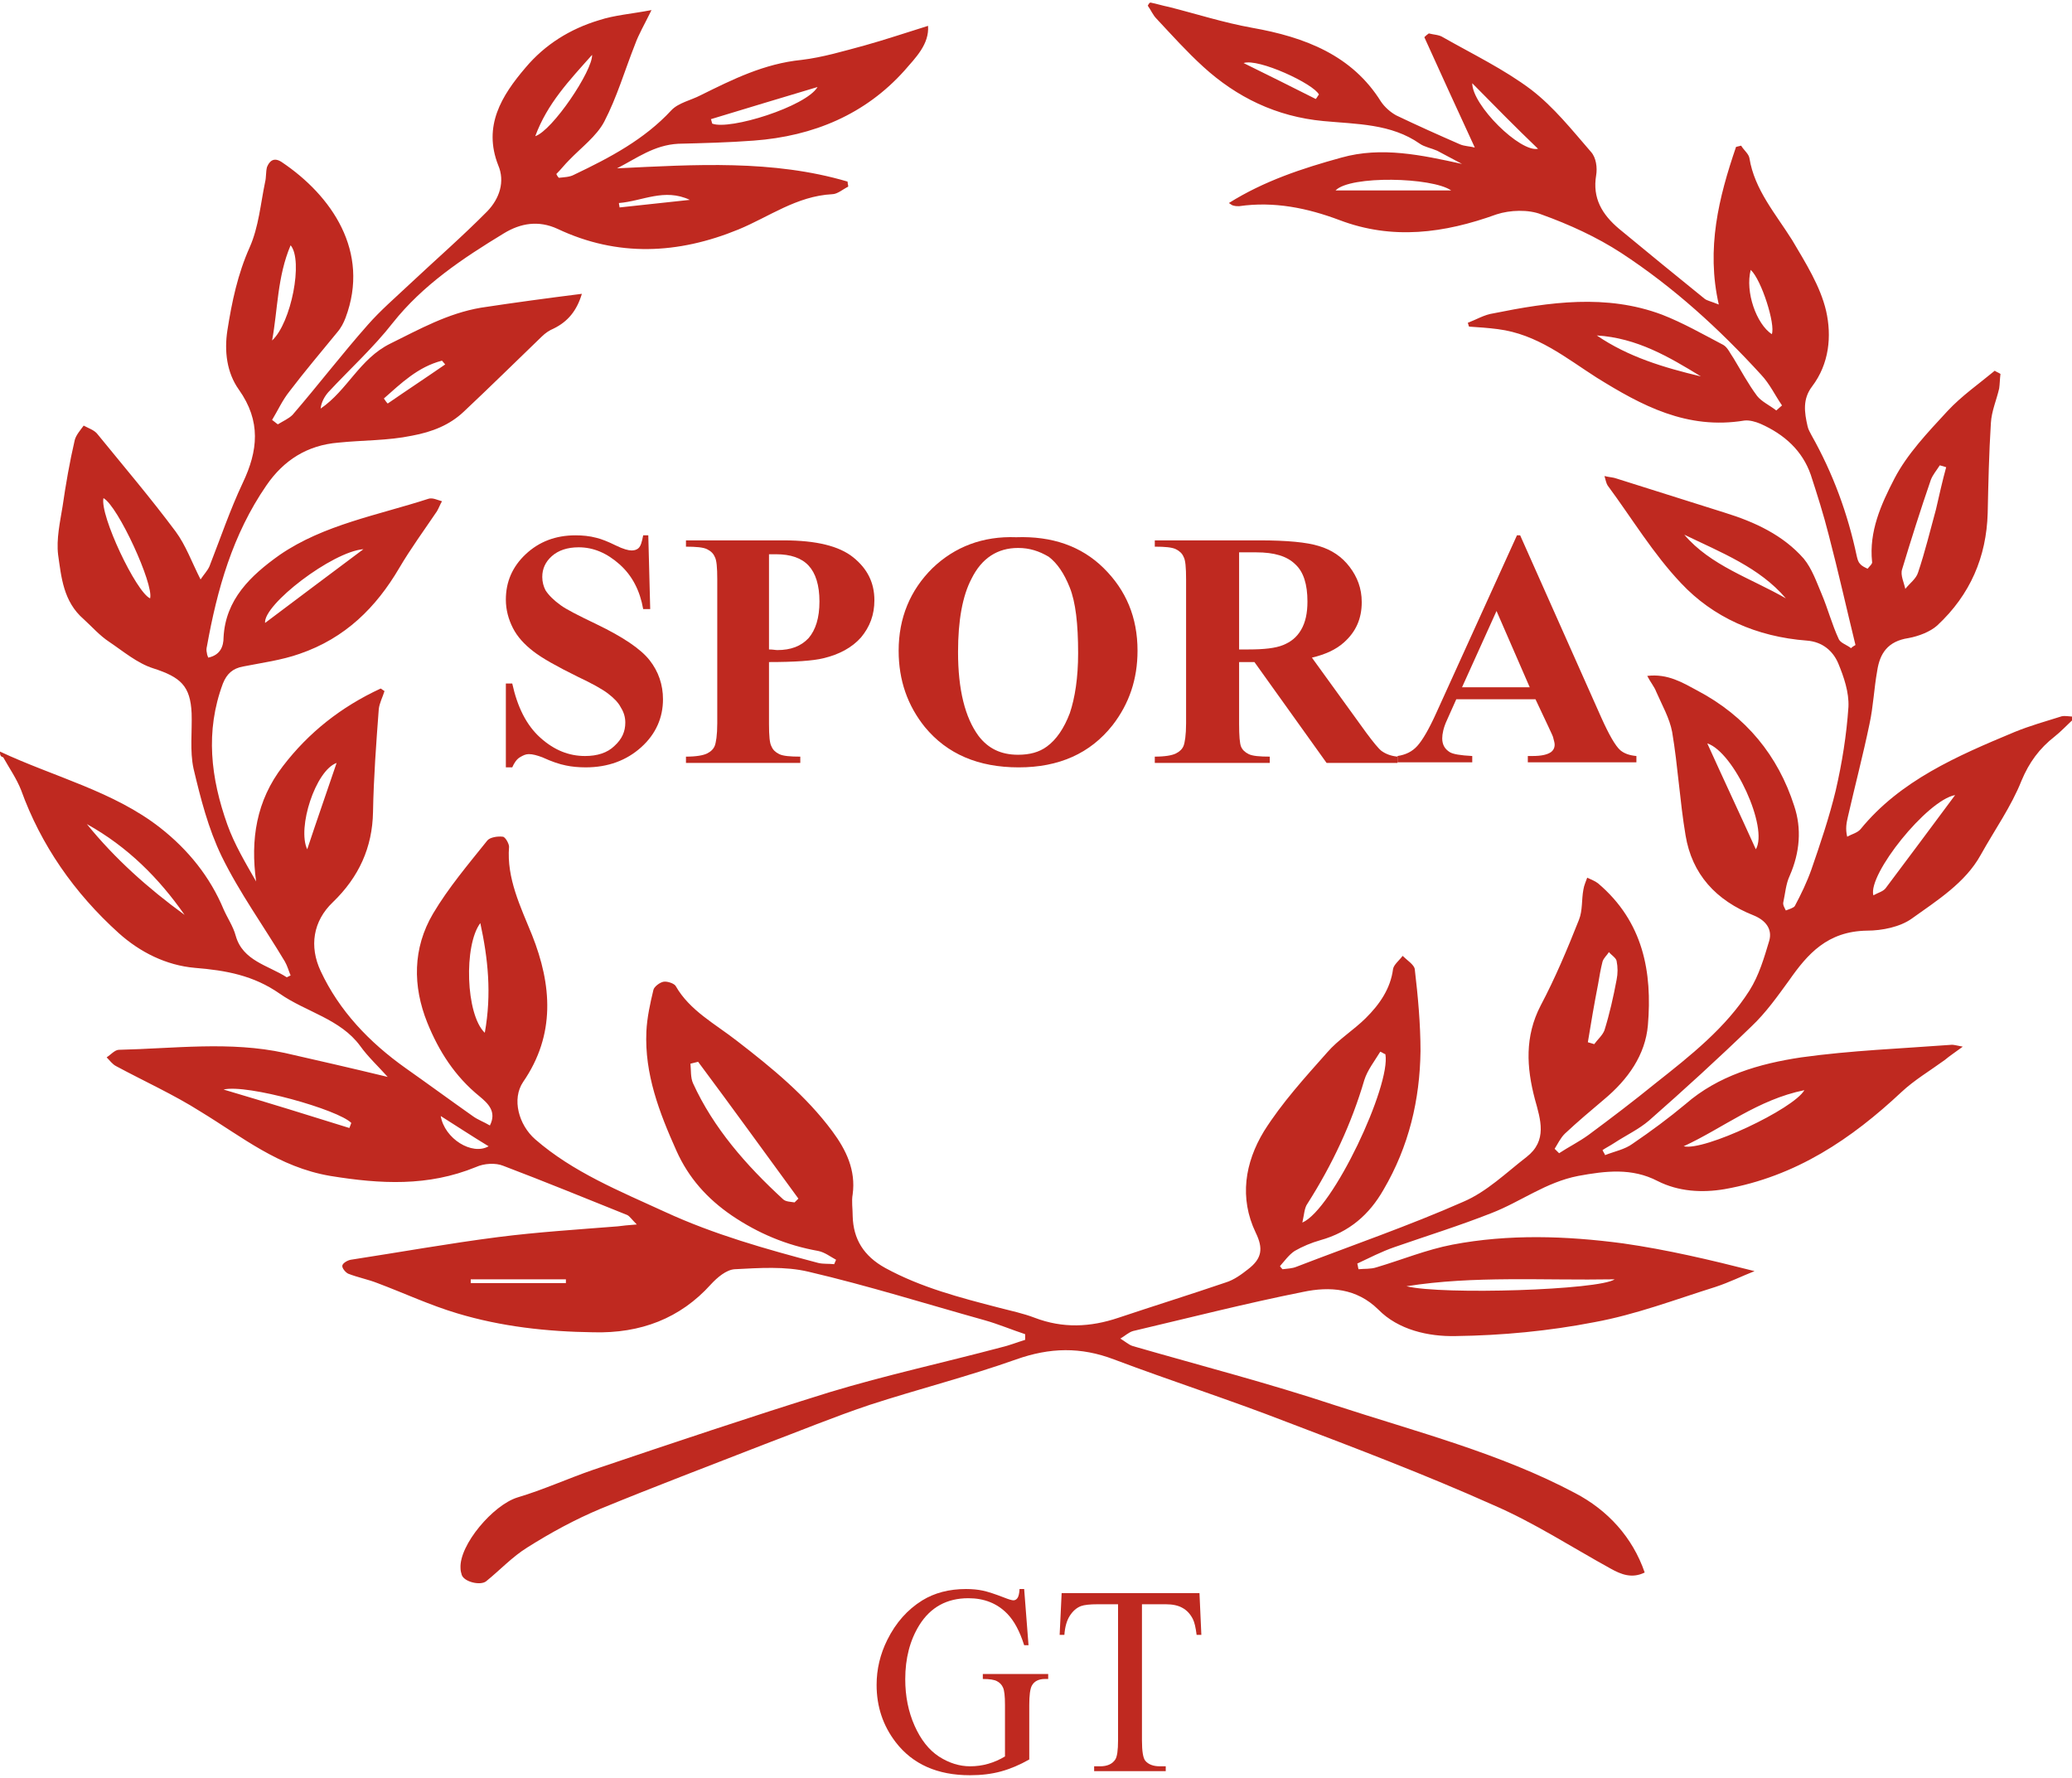 <svg width="387" height="332" viewBox="0 0 387 332" fill="none" xmlns="http://www.w3.org/2000/svg">
<g clip-path="url(#clip0_6222_13948)">
<path d="M0 140.359C10.021 145.069 21.235 147.777 29.944 154.607C35.193 158.728 39.249 163.792 41.754 169.797C42.47 171.445 43.544 172.976 44.021 174.742C45.333 179.452 50.105 180.277 53.564 182.514C53.803 182.396 54.042 182.278 54.28 182.161C53.922 181.336 53.684 180.394 53.207 179.57C49.27 172.976 44.736 166.735 41.396 159.906C38.891 154.725 37.459 149.073 36.147 143.538C35.431 140.241 35.908 136.591 35.789 133.176C35.551 128.113 33.761 126.465 28.631 124.816C25.649 123.874 23.024 121.637 20.4 119.87C18.61 118.693 17.179 117.044 15.628 115.631C11.81 112.334 11.453 107.742 10.856 103.621C10.498 100.677 11.214 97.498 11.691 94.554C12.288 90.433 13.003 86.311 13.958 82.19C14.196 81.248 15.031 80.306 15.628 79.482C16.463 79.953 17.656 80.306 18.253 81.13C23.144 87.136 28.154 93.023 32.807 99.264C34.715 101.855 35.789 104.916 37.459 108.213C38.175 107.153 38.772 106.565 39.13 105.74C41.157 100.559 42.947 95.261 45.333 90.197C48.196 84.192 48.793 78.658 44.617 72.77C42.35 69.591 41.873 65.587 42.47 61.702C43.305 56.403 44.379 51.222 46.645 46.158C48.315 42.391 48.673 38.034 49.508 34.03C49.747 33.088 49.628 32.146 49.866 31.204C50.343 30.027 51.178 29.32 52.61 30.262C61.915 36.503 69.192 46.983 64.54 59.347C64.182 60.289 63.705 61.231 62.989 62.055C60.007 65.705 56.905 69.355 54.042 73.123C52.729 74.772 51.894 76.656 50.821 78.422C51.178 78.658 51.536 79.011 51.894 79.246C52.849 78.658 53.922 78.187 54.638 77.48C59.41 71.946 63.824 66.176 68.715 60.642C71.101 57.934 73.845 55.578 76.469 53.106C81.361 48.514 86.371 44.157 91.024 39.447C93.29 37.092 94.364 33.912 93.052 30.851C90.189 23.55 93.648 17.898 98.182 12.6C101.761 8.36 106.413 5.417 111.901 3.768C114.764 2.826 117.985 2.591 121.683 1.884C120.371 4.592 119.297 6.359 118.581 8.36C116.673 13.188 115.241 18.134 112.855 22.726C111.424 25.434 108.56 27.554 106.294 29.909C105.459 30.733 104.743 31.675 103.908 32.499C104.027 32.735 104.146 32.97 104.385 33.206C105.339 33.088 106.413 33.088 107.248 32.617C113.929 29.438 120.371 26.023 125.381 20.607C126.694 19.194 129.08 18.723 130.869 17.781C136.834 14.837 142.679 11.893 149.718 11.187C153.655 10.716 157.592 9.538 161.528 8.478C165.346 7.418 169.163 6.123 173.339 4.828C173.577 8.243 171.072 10.716 168.925 13.188C161.648 21.313 151.985 25.434 140.771 26.259C136.118 26.612 131.346 26.73 126.694 26.847C122.16 27.083 118.939 29.556 115.241 31.44C129.795 30.733 144.35 29.791 158.307 33.912C158.307 34.266 158.427 34.501 158.427 34.854C157.472 35.325 156.399 36.267 155.444 36.267C148.764 36.621 143.634 40.507 137.908 42.861C126.694 47.454 115.36 48.042 104.146 42.744C100.568 41.095 97.227 41.684 94.126 43.568C86.371 48.278 78.975 53.224 73.368 60.289C69.789 64.881 65.375 68.884 61.319 73.241C60.603 74.065 60.007 75.125 59.887 76.303C64.898 72.888 67.164 67 72.891 64.174C78.378 61.466 83.627 58.522 89.831 57.463C96.034 56.521 102.118 55.696 108.68 54.872C107.725 58.051 106.055 60.053 103.431 61.348C102.596 61.702 101.88 62.173 101.164 62.879C96.273 67.589 91.501 72.299 86.61 76.891C83.985 79.364 80.764 80.659 76.947 81.366C72.413 82.308 67.761 82.19 63.227 82.661C57.382 83.132 52.968 85.958 49.747 90.668C43.424 99.853 40.561 110.097 38.652 120.695C38.533 121.166 38.533 121.519 38.652 121.99C38.652 122.225 38.772 122.461 38.891 122.814C41.157 122.343 41.754 120.695 41.754 119.046C42.112 111.981 46.764 107.507 52.252 103.621C60.484 97.969 70.624 96.203 80.048 93.141C80.764 92.906 81.719 93.376 82.554 93.612C82.196 94.201 81.957 94.907 81.599 95.496C79.213 99.029 76.708 102.443 74.561 106.094C70.266 113.394 64.54 119.164 55.95 122.108C52.61 123.285 49.031 123.756 45.452 124.463C43.424 124.816 42.35 125.876 41.635 127.642C38.294 136.591 39.368 145.305 42.47 154.018C43.782 157.668 45.81 161.083 47.838 164.616C46.764 156.844 47.838 149.544 52.849 143.067C57.62 136.827 63.705 131.999 71.101 128.584C71.34 128.702 71.578 128.937 71.817 129.055C71.459 130.233 70.862 131.292 70.743 132.47C70.266 138.828 69.789 145.187 69.67 151.663C69.55 158.257 67.045 163.792 62.154 168.502C58.456 172.034 57.74 176.744 59.887 181.336C63.347 188.755 68.954 194.642 75.754 199.47C79.929 202.414 84.105 205.475 88.28 208.419C89.234 209.126 90.308 209.479 91.501 210.185C92.813 207.595 91.143 206.064 89.592 204.769C84.94 201.001 81.957 196.291 79.81 190.992C77.066 184.162 77.066 177.097 80.883 170.621C83.747 165.793 87.445 161.436 91.024 156.962C91.501 156.373 92.933 156.138 93.887 156.255C94.364 156.255 95.08 157.551 95.08 158.139C94.603 164.027 97.227 169.326 99.375 174.625C103.073 183.927 103.789 193.229 97.704 202.061C95.557 205.24 96.869 210.068 99.971 212.776C107.01 218.899 115.718 222.431 124.188 226.317C133.374 230.556 143.037 233.264 152.82 235.855C153.774 236.09 154.848 235.973 155.802 236.09C155.921 235.855 156.041 235.502 156.16 235.266C155.086 234.677 154.013 233.853 152.82 233.618C146.855 232.558 141.606 230.321 136.715 227.024C132.062 223.844 128.602 219.959 126.336 214.895C123.115 207.713 120.371 200.53 120.729 192.64C120.848 190.05 121.445 187.342 122.041 184.869C122.16 184.28 123.234 183.456 123.95 183.338C124.666 183.22 125.978 183.691 126.216 184.162C128.841 188.755 133.613 191.227 137.669 194.407C144.23 199.47 150.553 204.651 155.444 211.245C158.069 214.778 159.858 218.546 159.262 223.02C159.023 224.315 159.262 225.728 159.262 227.141C159.381 231.38 161.29 234.56 165.346 236.797C172.027 240.447 179.304 242.331 186.581 244.215C188.847 244.804 191.114 245.275 193.261 246.099C198.511 248.101 203.64 247.866 208.889 246.099C215.57 243.862 222.37 241.743 228.931 239.505C230.482 239.034 231.914 237.974 233.107 237.032C235.731 235.031 235.97 233.147 234.538 230.203C231.437 223.727 232.51 217.133 236.089 211.245C239.429 205.946 243.724 201.236 247.9 196.526C249.928 194.171 252.791 192.405 255.057 190.168C257.682 187.577 259.71 184.633 260.187 180.983C260.307 180.159 261.38 179.335 261.977 178.51C262.812 179.335 264.124 180.159 264.243 180.983C264.84 186.046 265.317 191.227 265.317 196.291C265.198 205.358 263.17 214.071 258.398 222.196C255.773 226.788 252.075 230.085 246.587 231.616C244.917 232.087 243.247 232.793 241.815 233.618C240.742 234.324 239.907 235.502 239.072 236.444C239.191 236.679 239.43 236.915 239.549 237.032C240.384 236.915 241.338 236.915 242.173 236.561C252.552 232.558 263.17 228.908 273.31 224.433C277.724 222.549 281.303 219.017 285.12 216.073C289.057 213.011 287.745 209.126 286.671 205.24C285.12 199.352 284.762 193.582 287.745 187.813C290.489 182.632 292.755 177.215 294.903 171.799C295.618 170.032 295.38 168.031 295.738 166.147C295.857 165.322 296.215 164.616 296.454 163.909C297.169 164.263 297.885 164.498 298.482 164.969C306.952 172.152 308.622 181.572 307.787 191.463C307.31 196.997 304.089 201.589 299.555 205.358C297.05 207.477 294.664 209.479 292.278 211.716C291.443 212.54 290.966 213.6 290.369 214.542C290.608 214.778 290.966 215.131 291.204 215.366C292.994 214.189 294.903 213.247 296.692 211.952C300.987 208.772 305.162 205.593 309.218 202.296C315.78 197.115 322.341 191.934 326.755 184.987C328.544 182.161 329.499 178.864 330.453 175.684C331.05 173.565 329.857 171.916 327.59 170.974C320.432 168.148 316.018 163.203 314.825 156.02C313.752 149.661 313.394 143.067 312.32 136.709C311.843 134.118 310.411 131.646 309.338 129.173C308.98 128.231 308.264 127.407 307.667 126.229C311.485 125.758 314.348 127.524 316.973 128.937C326.159 133.765 332.123 141.183 335.106 150.486C336.537 154.725 336.18 159.199 334.271 163.556C333.555 165.087 333.436 166.853 333.078 168.502C332.959 168.973 333.316 169.561 333.555 170.032C334.151 169.797 334.987 169.561 335.225 169.208C336.418 166.971 337.492 164.734 338.327 162.378C339.997 157.551 341.667 152.605 342.86 147.66C344.053 142.479 344.888 137.298 345.246 131.999C345.365 129.291 344.411 126.465 343.337 123.874C342.383 121.637 340.474 119.87 337.492 119.635C328.067 118.928 319.955 115.278 313.99 108.92C308.741 103.385 304.804 96.791 300.271 90.668C300.032 90.315 299.913 89.726 299.675 88.902C300.629 89.138 301.345 89.138 301.941 89.373C308.622 91.493 315.422 93.612 322.102 95.732C327.829 97.498 333.078 99.971 336.895 104.327C338.446 106.211 339.281 108.684 340.236 110.921C341.429 113.747 342.144 116.573 343.457 119.399C343.815 120.106 345.008 120.459 345.723 121.048C345.962 120.812 346.32 120.577 346.558 120.459C344.888 113.63 343.337 106.682 341.548 99.853C340.594 96.085 339.401 92.317 338.208 88.666C336.657 84.192 333.316 81.13 328.783 79.129C327.948 78.775 326.755 78.422 325.801 78.54C315.064 80.306 306.594 75.714 298.243 70.533C292.517 66.883 287.148 62.408 279.752 61.466C277.962 61.231 276.173 61.113 274.384 60.995C274.264 60.76 274.264 60.524 274.145 60.289C275.696 59.7 277.247 58.758 278.917 58.522C289.415 56.403 300.033 54.872 310.411 58.758C314.348 60.289 318.046 62.408 321.864 64.41C322.699 64.881 323.176 66.058 323.773 66.883C325.204 69.238 326.516 71.71 328.187 73.948C329.022 75.007 330.573 75.714 331.766 76.656C332.123 76.303 332.481 76.067 332.839 75.714C331.527 73.83 330.573 71.71 328.902 69.944C321.148 61.466 312.678 53.694 302.776 47.218C298.243 44.275 293.113 41.919 287.864 40.035C285.478 39.093 282.019 39.211 279.513 40.035C269.731 43.568 260.068 44.863 250.166 41.095C244.201 38.858 237.998 37.563 231.437 38.505C231.079 38.505 230.721 38.505 230.363 38.387C230.244 38.387 230.005 38.269 229.528 37.916C236.089 33.795 243.247 31.44 250.524 29.438C258.04 27.318 265.556 28.967 273.071 30.615C271.52 29.791 269.97 28.967 268.419 28.143C267.345 27.672 266.033 27.436 265.198 26.847C259.829 23.079 253.387 23.197 247.184 22.608C238.356 21.784 230.959 18.134 224.756 12.482C221.654 9.656 218.91 6.594 216.047 3.533C215.331 2.826 214.974 1.884 214.377 1.06C214.496 0.824 214.616 0.589 214.854 0.471C216.047 0.707 217.121 1.06 218.314 1.295C223.444 2.591 228.573 4.239 233.823 5.181C243.843 6.947 252.552 10.362 257.921 18.958C258.636 20.018 259.71 20.96 260.784 21.549C264.721 23.433 268.657 25.199 272.713 26.965C273.548 27.318 274.622 27.318 275.457 27.554C272.236 20.607 269.134 13.777 266.033 6.947C266.271 6.712 266.51 6.476 266.868 6.241C267.703 6.476 268.777 6.476 269.492 6.947C275.099 10.127 280.945 12.953 285.955 16.721C290.25 20.018 293.59 24.257 297.169 28.378C298.124 29.438 298.362 31.322 298.124 32.735C297.408 36.974 299.197 40.035 302.418 42.744C307.667 47.1 313.036 51.457 318.404 55.814C318.881 56.167 319.597 56.285 321.029 56.874C318.643 46.394 321.029 36.856 324.25 27.436C324.608 27.318 324.846 27.318 325.204 27.201C325.681 28.025 326.636 28.731 326.755 29.556C327.709 35.443 331.646 39.918 334.748 44.863C337.253 49.102 339.997 53.459 341.071 58.051C342.144 62.761 341.667 67.942 338.446 72.181C336.657 74.536 337.015 77.009 337.611 79.6C337.73 80.189 338.088 80.777 338.327 81.248C342.383 88.431 345.127 95.967 346.797 103.856C346.916 104.327 347.036 104.916 347.393 105.269C347.751 105.74 348.348 105.976 348.825 106.211C349.183 105.74 349.779 105.269 349.66 104.916C349.064 99.264 351.33 94.201 353.836 89.373C356.221 84.781 360.039 80.777 363.737 76.774C366.362 73.948 369.583 71.71 372.565 69.238C372.923 69.473 373.281 69.591 373.639 69.826C373.52 70.768 373.52 71.71 373.4 72.535C372.923 74.654 371.969 76.774 371.849 79.011C371.492 84.663 371.372 90.315 371.253 95.849C371.014 103.974 368.032 111.039 361.828 116.809C360.516 117.986 358.369 118.811 356.46 119.164C352.523 119.753 351.092 122.108 350.614 125.287C350.018 128.584 349.899 131.881 349.183 135.178C347.99 140.948 346.439 146.835 345.127 152.605C344.888 153.665 344.65 154.725 345.008 156.255C345.843 155.784 346.916 155.549 347.513 154.842C354.909 145.776 365.527 141.183 376.263 136.709C379.127 135.531 382.109 134.707 385.091 133.765C385.569 133.647 386.284 133.765 387.716 133.883C386.046 135.414 384.972 136.591 383.779 137.533C380.916 139.77 379.007 142.361 377.576 145.776C375.667 150.603 372.565 154.96 369.941 159.67C367.078 164.851 361.828 168.148 357.057 171.563C354.909 173.094 351.569 173.8 348.706 173.8C341.309 173.918 337.611 178.157 334.151 183.103C332.004 186.046 329.857 189.108 327.113 191.698C320.909 197.704 314.587 203.474 308.025 209.243C306.117 210.892 303.611 212.069 301.464 213.482C300.748 213.953 300.032 214.307 299.317 214.778C299.436 215.131 299.675 215.366 299.794 215.72C301.583 215.013 303.492 214.66 304.924 213.6C308.383 211.245 311.724 208.772 314.825 206.182C320.909 200.883 328.544 198.646 336.418 197.468C345.723 196.173 355.148 195.82 364.572 195.113C364.93 195.113 365.407 195.231 366.6 195.466C365.169 196.526 364.095 197.233 363.26 197.939C360.516 199.941 357.534 201.707 355.148 203.945C345.843 212.658 335.464 219.723 322.102 222.078C317.927 222.785 313.513 222.549 309.576 220.547C304.804 218.075 299.913 218.663 294.783 219.605C288.699 220.783 284.047 224.433 278.559 226.553C272.594 228.908 266.51 230.792 260.426 232.911C258.04 233.735 255.773 234.913 253.507 235.973C253.626 236.326 253.626 236.679 253.745 237.032C254.819 236.915 256.012 237.032 257.085 236.679C261.857 235.266 266.391 233.382 271.282 232.44C281.78 230.438 292.517 230.792 303.134 232.205C311.366 233.382 319.359 235.266 327.709 237.386C325.323 238.328 322.938 239.505 320.432 240.329C312.917 242.685 305.52 245.511 297.766 246.924C289.296 248.572 280.587 249.396 271.878 249.514C266.749 249.632 261.142 248.337 257.443 244.569C253.387 240.565 248.377 240.212 243.366 241.271C232.749 243.391 222.131 246.099 211.633 248.572C210.798 248.808 210.082 249.514 209.247 249.985C210.082 250.456 210.798 251.163 211.633 251.398C224.279 255.048 237.044 258.345 249.45 262.467C264.601 267.412 280.229 271.416 294.187 278.834C300.271 282.013 304.924 287.077 307.19 293.671C304.804 294.848 302.776 294.024 300.868 292.964C293.59 288.961 286.552 284.368 278.917 281.071C266.271 275.419 253.268 270.474 240.265 265.528C229.647 261.407 218.672 257.874 208.054 253.871C201.851 251.516 196.125 251.634 189.802 253.871C180.855 257.05 171.549 259.405 162.483 262.349C155.802 264.586 149.241 267.294 142.679 269.767C132.42 273.771 122.16 277.656 112.139 281.778C107.367 283.78 102.834 286.252 98.54 288.961C95.676 290.727 93.41 293.2 90.785 295.319C89.712 296.143 86.729 295.437 86.252 294.142C86.133 293.788 86.013 293.317 86.013 292.846C85.775 288.49 92.097 281.071 96.631 279.658C101.403 278.245 106.055 276.126 110.827 274.477C125.501 269.532 140.174 264.586 154.967 259.994C165.465 256.815 176.321 254.46 186.939 251.634C188.49 251.28 189.921 250.692 191.472 250.221C191.472 249.867 191.472 249.514 191.472 249.161C188.967 248.337 186.462 247.277 183.956 246.57C172.981 243.509 162.125 240.094 151.03 237.503C146.616 236.444 141.844 236.797 137.192 237.032C135.641 237.15 133.971 238.563 132.778 239.859C127.052 246.217 119.655 249.043 110.827 248.808C102.118 248.69 93.648 247.748 85.417 245.275C80.287 243.744 75.515 241.507 70.505 239.623C68.715 238.916 66.806 238.563 65.017 237.857C64.54 237.621 63.824 236.797 63.943 236.326C64.063 235.855 64.898 235.384 65.494 235.266C74.68 233.853 83.866 232.205 93.052 231.027C100.448 230.085 107.964 229.614 115.36 229.025C116.315 228.908 117.269 228.79 118.939 228.672C117.985 227.73 117.627 227.141 117.15 226.906C109.515 223.844 101.761 220.665 94.006 217.721C92.575 217.133 90.427 217.25 88.876 217.957C79.929 221.607 71.101 221.136 61.677 219.605C52.014 217.957 45.214 212.305 37.459 207.595C32.449 204.416 26.961 201.943 21.712 199.117C20.996 198.763 20.519 198.057 19.923 197.468C20.638 196.997 21.474 196.055 22.189 196.055C32.568 195.82 42.947 194.407 53.207 196.644C59.41 198.057 65.614 199.47 72.413 201.118C70.624 199.117 68.715 197.35 67.284 195.349C63.585 190.285 57.143 188.99 52.252 185.575C47.361 182.161 42.231 181.219 36.386 180.748C31.017 180.277 26.126 177.804 22.189 174.271C13.838 166.735 7.635 157.786 3.937 147.542C3.102 145.422 1.789 143.538 0.596 141.419C0 141.301 0 140.83 0 140.359ZM130.392 198.292C129.915 198.41 129.437 198.528 128.96 198.646C129.08 199.823 128.96 201.236 129.437 202.296C133.255 210.656 139.339 217.604 146.258 223.962C146.736 224.433 147.69 224.433 148.406 224.551C148.644 224.315 148.883 224.08 149.122 223.844C142.918 215.366 136.715 206.771 130.392 198.292ZM258.756 196.879C258.398 196.762 258.159 196.526 257.801 196.408C256.728 198.175 255.415 199.823 254.819 201.707C252.433 209.832 248.854 217.486 244.201 224.786C243.605 225.611 243.605 226.788 243.247 228.319C248.973 225.846 259.829 202.649 258.756 196.879ZM262.692 240.212C269.492 241.86 298.72 240.918 301.583 238.916C288.103 239.152 275.338 238.21 262.692 240.212ZM363.499 87.254C363.141 87.136 362.783 87.018 362.306 86.9C361.709 87.842 360.993 88.666 360.635 89.609C358.727 95.143 356.937 100.795 355.267 106.329C354.909 107.389 355.625 108.802 355.864 109.979C356.699 108.92 357.892 108.095 358.249 106.918C359.562 103.032 360.516 99.029 361.59 95.143C362.186 92.552 362.783 89.844 363.499 87.254ZM365.169 148.484C359.92 149.426 348.825 163.321 349.899 167.206C350.734 166.735 351.688 166.5 352.165 165.911C356.341 160.377 360.516 154.725 365.169 148.484ZM90.547 192.876C91.859 185.575 91.143 178.981 89.712 172.387C86.61 176.509 86.968 189.461 90.547 192.876ZM327.948 158.61C330.334 154.607 323.892 140.477 318.881 138.828C321.864 145.422 324.966 152.016 327.948 158.61ZM314.467 214.071C318.285 215.013 334.987 207.124 337.015 203.591C328.306 205.358 321.864 210.656 314.467 214.071ZM19.326 93.023C18.61 96.203 25.41 110.568 28.035 111.746C28.751 109.155 22.07 94.554 19.326 93.023ZM16.224 153.9C21.474 160.377 27.677 165.911 34.477 170.857C29.705 164.027 23.859 158.139 16.224 153.9ZM296.573 194.642C296.931 194.76 297.408 194.878 297.766 194.995C298.362 194.171 299.317 193.347 299.675 192.405C300.629 189.343 301.345 186.164 301.941 182.985C302.18 181.807 302.18 180.63 301.941 179.452C301.822 178.864 300.987 178.393 300.51 177.804C300.152 178.393 299.555 178.864 299.317 179.57C298.959 180.983 298.72 182.396 298.482 183.809C297.766 187.459 297.169 190.992 296.573 194.642ZM333.555 111.746C328.664 105.976 321.387 103.15 314.587 99.853C319.478 105.623 326.994 107.978 333.555 111.746ZM132.778 22.255C132.897 22.491 132.897 22.726 133.016 23.079C136.237 24.375 150.553 19.9 152.7 16.25C146.02 18.252 139.339 20.253 132.778 22.255ZM49.508 116.338C55.473 111.863 61.557 107.271 67.88 102.561C62.035 103.032 49.15 112.923 49.508 116.338ZM65.256 210.656C65.375 210.303 65.494 210.068 65.614 209.714C63.227 207.242 46.168 202.414 41.754 203.473C50.105 205.946 57.74 208.301 65.256 210.656ZM50.821 63.586C54.4 60.289 56.666 48.631 54.28 45.805C51.775 51.693 51.894 57.816 50.821 63.586ZM317.688 70.297C311.724 66.647 305.759 63.115 298.243 62.644C304.089 66.647 310.769 68.649 317.688 70.297ZM57.382 158.61C59.171 153.194 61.08 147.777 62.87 142.479C58.933 143.892 55.473 154.607 57.382 158.61ZM271.043 35.561C267.464 33.088 252.194 32.735 249.45 35.561C256.847 35.561 264.005 35.561 271.043 35.561ZM99.971 25.434C103.192 24.375 110.708 13.188 110.589 10.245C106.294 15.072 102.238 19.311 99.971 25.434ZM274.98 15.543C274.98 19.665 283.927 28.496 287.268 27.789C283.092 23.786 279.275 19.9 274.98 15.543ZM245.752 18.487C245.991 18.252 246.11 17.898 246.349 17.663C245.394 15.661 235.015 10.833 232.272 11.775C236.805 14.012 241.338 16.25 245.752 18.487ZM326.994 50.398C325.92 54.519 328.067 60.524 330.93 62.408C331.646 60.642 329.022 52.282 326.994 50.398ZM105.697 239.623C105.697 239.387 105.697 239.152 105.697 238.916C99.733 238.916 93.768 238.916 87.922 238.916C87.922 239.152 87.922 239.387 87.922 239.623C93.768 239.623 99.733 239.623 105.697 239.623ZM71.698 74.419C71.936 74.772 72.175 75.125 72.413 75.361C75.992 72.888 79.571 70.533 83.15 68.06C82.912 67.825 82.792 67.589 82.554 67.354C78.02 68.531 74.919 71.593 71.698 74.419ZM82.315 208.419C83.031 212.658 88.161 215.837 91.262 214.071C88.161 212.187 85.297 210.303 82.315 208.419ZM115.599 37.916C115.599 38.151 115.718 38.505 115.718 38.74C120.132 38.269 124.427 37.798 128.841 37.327C124.069 35.09 120.013 37.563 115.599 37.916Z" fill="#BF2920"/>
<path d="M121.086 99.974L121.444 113.751H120.131C119.535 110.336 118.103 107.51 115.717 105.39C113.331 103.271 110.826 102.211 108.082 102.211C105.935 102.211 104.265 102.8 103.072 103.86C101.879 104.919 101.282 106.215 101.282 107.745C101.282 108.687 101.521 109.512 101.879 110.218C102.475 111.16 103.43 112.102 104.742 113.044C105.696 113.751 107.963 114.928 111.423 116.577C116.314 118.932 119.654 121.169 121.324 123.289C122.994 125.408 123.83 127.881 123.83 130.589C123.83 134.004 122.517 137.065 119.773 139.538C117.03 142.011 113.57 143.306 109.395 143.306C108.082 143.306 106.77 143.188 105.696 142.953C104.503 142.717 103.072 142.246 101.282 141.422C100.328 141.069 99.493 140.833 98.777 140.833C98.181 140.833 97.704 141.069 97.107 141.422C96.51 141.775 96.033 142.482 95.675 143.306H94.482V127.645H95.675C96.63 132.002 98.3 135.417 100.924 137.772C103.549 140.127 106.293 141.187 109.275 141.187C111.542 141.187 113.451 140.598 114.763 139.303C116.195 138.007 116.791 136.594 116.791 134.946C116.791 134.004 116.552 133.062 115.956 132.12C115.479 131.178 114.644 130.354 113.57 129.529C112.496 128.705 110.588 127.645 107.844 126.35C104.026 124.466 101.282 122.935 99.612 121.64C97.942 120.345 96.63 118.932 95.795 117.283C94.96 115.635 94.482 113.868 94.482 111.984C94.482 108.687 95.675 105.861 98.181 103.506C100.686 101.151 103.788 99.974 107.486 99.974C108.798 99.974 110.11 100.092 111.423 100.445C112.377 100.68 113.57 101.151 115.002 101.858C116.433 102.564 117.387 102.8 117.984 102.8C118.461 102.8 118.938 102.682 119.296 102.329C119.654 101.976 119.893 101.269 120.131 99.974H121.086Z" fill="#BF2920"/>
<path d="M143.631 123.641V135.181C143.631 137.418 143.75 138.831 144.108 139.42C144.346 140.009 144.824 140.48 145.539 140.833C146.255 141.186 147.568 141.304 149.476 141.304V142.481H128.122V141.304C130.031 141.304 131.343 141.068 132.059 140.715C132.775 140.362 133.252 139.891 133.49 139.302C133.729 138.713 133.968 137.3 133.968 135.063V108.216C133.968 105.979 133.848 104.566 133.49 103.977C133.252 103.388 132.775 102.917 132.059 102.564C131.343 102.211 130.031 102.093 128.122 102.093V100.916H146.375C152.459 100.916 156.753 101.975 159.378 104.095C162.002 106.214 163.315 108.805 163.315 112.102C163.315 114.81 162.48 117.047 160.81 119.049C159.139 120.933 156.753 122.228 153.771 122.935C151.862 123.406 148.403 123.641 143.631 123.641ZM143.631 103.388V121.286C144.346 121.286 144.824 121.404 145.182 121.404C147.687 121.404 149.596 120.698 151.027 119.167C152.339 117.636 153.055 115.399 153.055 112.337C153.055 109.276 152.339 107.039 151.027 105.626C149.715 104.213 147.687 103.506 144.943 103.506H143.631V103.388Z" fill="#BF2920"/>
<path d="M189.796 100.329C196.477 100.093 201.965 101.977 206.14 106.099C210.316 110.22 212.463 115.283 212.463 121.524C212.463 126.823 210.912 131.415 207.81 135.419C203.635 140.717 197.789 143.308 190.274 143.308C182.758 143.308 176.912 140.835 172.737 135.772C169.516 131.768 167.846 127.058 167.846 121.524C167.846 115.401 169.993 110.22 174.168 106.099C178.344 102.095 183.593 100.093 189.796 100.329ZM190.154 102.331C186.337 102.331 183.354 104.215 181.446 108.1C179.775 111.28 178.94 115.872 178.94 121.76C178.94 128.825 180.253 134.006 182.758 137.42C184.547 139.775 186.933 140.953 190.154 140.953C192.302 140.953 194.091 140.482 195.523 139.422C197.312 138.127 198.744 136.007 199.817 133.181C200.772 130.355 201.368 126.587 201.368 121.995C201.368 116.461 200.891 112.457 199.817 109.749C198.744 107.041 197.431 105.157 195.881 103.979C194.091 102.919 192.302 102.331 190.154 102.331Z" fill="#BF2920"/>
<path d="M231.435 123.523V135.18C231.435 137.418 231.554 138.831 231.793 139.419C232.031 140.008 232.508 140.479 233.224 140.832C233.94 141.186 235.252 141.303 237.161 141.303V142.481H215.688V141.303C217.596 141.303 218.909 141.068 219.624 140.715C220.34 140.361 220.817 139.89 221.056 139.302C221.294 138.713 221.533 137.3 221.533 135.063V108.215C221.533 105.978 221.414 104.565 221.056 103.976C220.817 103.388 220.34 102.917 219.624 102.563C218.909 102.21 217.596 102.092 215.688 102.092V100.915H235.252C240.382 100.915 244.08 101.268 246.347 101.975C248.733 102.681 250.642 103.976 252.073 105.86C253.505 107.744 254.34 109.864 254.34 112.454C254.34 115.516 253.266 117.989 250.999 119.991C249.568 121.286 247.54 122.228 245.035 122.817L255.175 136.829C256.487 138.595 257.442 139.773 258.038 140.244C258.873 140.832 259.827 141.186 261.02 141.303V142.481H247.778L234.298 123.641H231.435V123.523ZM231.435 103.152V121.286H233.224C236.087 121.286 238.235 121.05 239.666 120.462C241.098 119.873 242.171 119.049 243.007 117.636C243.842 116.222 244.2 114.456 244.2 112.337C244.2 109.157 243.484 106.802 241.933 105.389C240.382 103.859 237.996 103.152 234.656 103.152H231.435Z" fill="#BF2920"/>
<path d="M286.792 130.589H271.999L270.209 134.593C269.613 135.888 269.374 137.065 269.374 137.89C269.374 139.067 269.851 139.891 270.806 140.48C271.402 140.833 272.715 141.069 274.981 141.187V142.364H261.023V141.187C262.574 140.951 263.767 140.362 264.722 139.303C265.676 138.243 266.869 136.241 268.301 133.062L283.332 99.974H283.929L299.079 134.004C300.511 137.183 301.704 139.303 302.658 140.127C303.374 140.716 304.328 141.069 305.641 141.187V142.364H285.36V141.187H286.195C287.865 141.187 288.939 140.951 289.655 140.48C290.132 140.127 290.371 139.656 290.371 139.067C290.371 138.714 290.251 138.361 290.132 137.89C290.132 137.654 289.774 136.948 289.178 135.652L286.792 130.589ZM285.718 128.352L279.515 114.104L273.072 128.352H285.718Z" fill="#BF2920"/>
</g>
<path d="M191.289 296.754L192.103 307.25H191.289C190.467 304.635 189.405 302.665 188.103 301.34C186.226 299.427 183.815 298.471 180.87 298.471C176.854 298.471 173.799 300.147 171.706 303.498C169.954 306.327 169.078 309.695 169.078 313.602C169.078 316.774 169.66 319.668 170.822 322.283C171.985 324.899 173.505 326.82 175.381 328.046C177.272 329.256 179.211 329.861 181.195 329.861C182.358 329.861 183.482 329.706 184.567 329.395C185.653 329.085 186.699 328.627 187.707 328.022V318.409C187.707 316.741 187.583 315.654 187.335 315.147C187.103 314.624 186.73 314.232 186.219 313.97C185.723 313.692 184.839 313.553 183.567 313.553V312.621H195.777V313.553H195.196C193.987 313.553 193.157 313.978 192.708 314.828C192.397 315.433 192.242 316.627 192.242 318.409V328.586C190.459 329.6 188.7 330.343 186.963 330.818C185.226 331.292 183.296 331.529 181.172 331.529C175.079 331.529 170.45 329.469 167.287 325.349C164.915 322.259 163.729 318.695 163.729 314.657C163.729 311.73 164.396 308.926 165.729 306.245C167.311 303.057 169.481 300.605 172.241 298.888C174.551 297.466 177.28 296.754 180.428 296.754C181.575 296.754 182.614 296.852 183.544 297.049C184.49 297.245 185.823 297.678 187.544 298.348C188.413 298.692 188.994 298.863 189.289 298.863C189.583 298.863 189.831 298.724 190.033 298.447C190.25 298.152 190.382 297.588 190.428 296.754H191.289Z" fill="#BF2920"/>
<path d="M224.035 297.515L224.384 305.313H223.5C223.33 303.94 223.097 302.959 222.802 302.37C222.322 301.422 221.678 300.727 220.872 300.286C220.081 299.828 219.035 299.599 217.732 299.599H213.29V325.006C213.29 327.049 213.499 328.324 213.918 328.831C214.507 329.518 215.414 329.861 216.639 329.861H217.732V330.769H204.359V329.861H205.476C206.809 329.861 207.755 329.436 208.313 328.586C208.654 328.063 208.825 326.869 208.825 325.006V299.599H205.034C203.561 299.599 202.514 299.714 201.894 299.942C201.088 300.253 200.398 300.85 199.824 301.733C199.251 302.616 198.909 303.809 198.801 305.313H197.917L198.289 297.515H224.035Z" fill="#BF2920"/>
<defs>
<clipPath id="clip0_6222_13948">
<rect width="387" height="295.554" fill="white" transform="translate(0 0.471)"/>
</clipPath>
</defs>
</svg>
